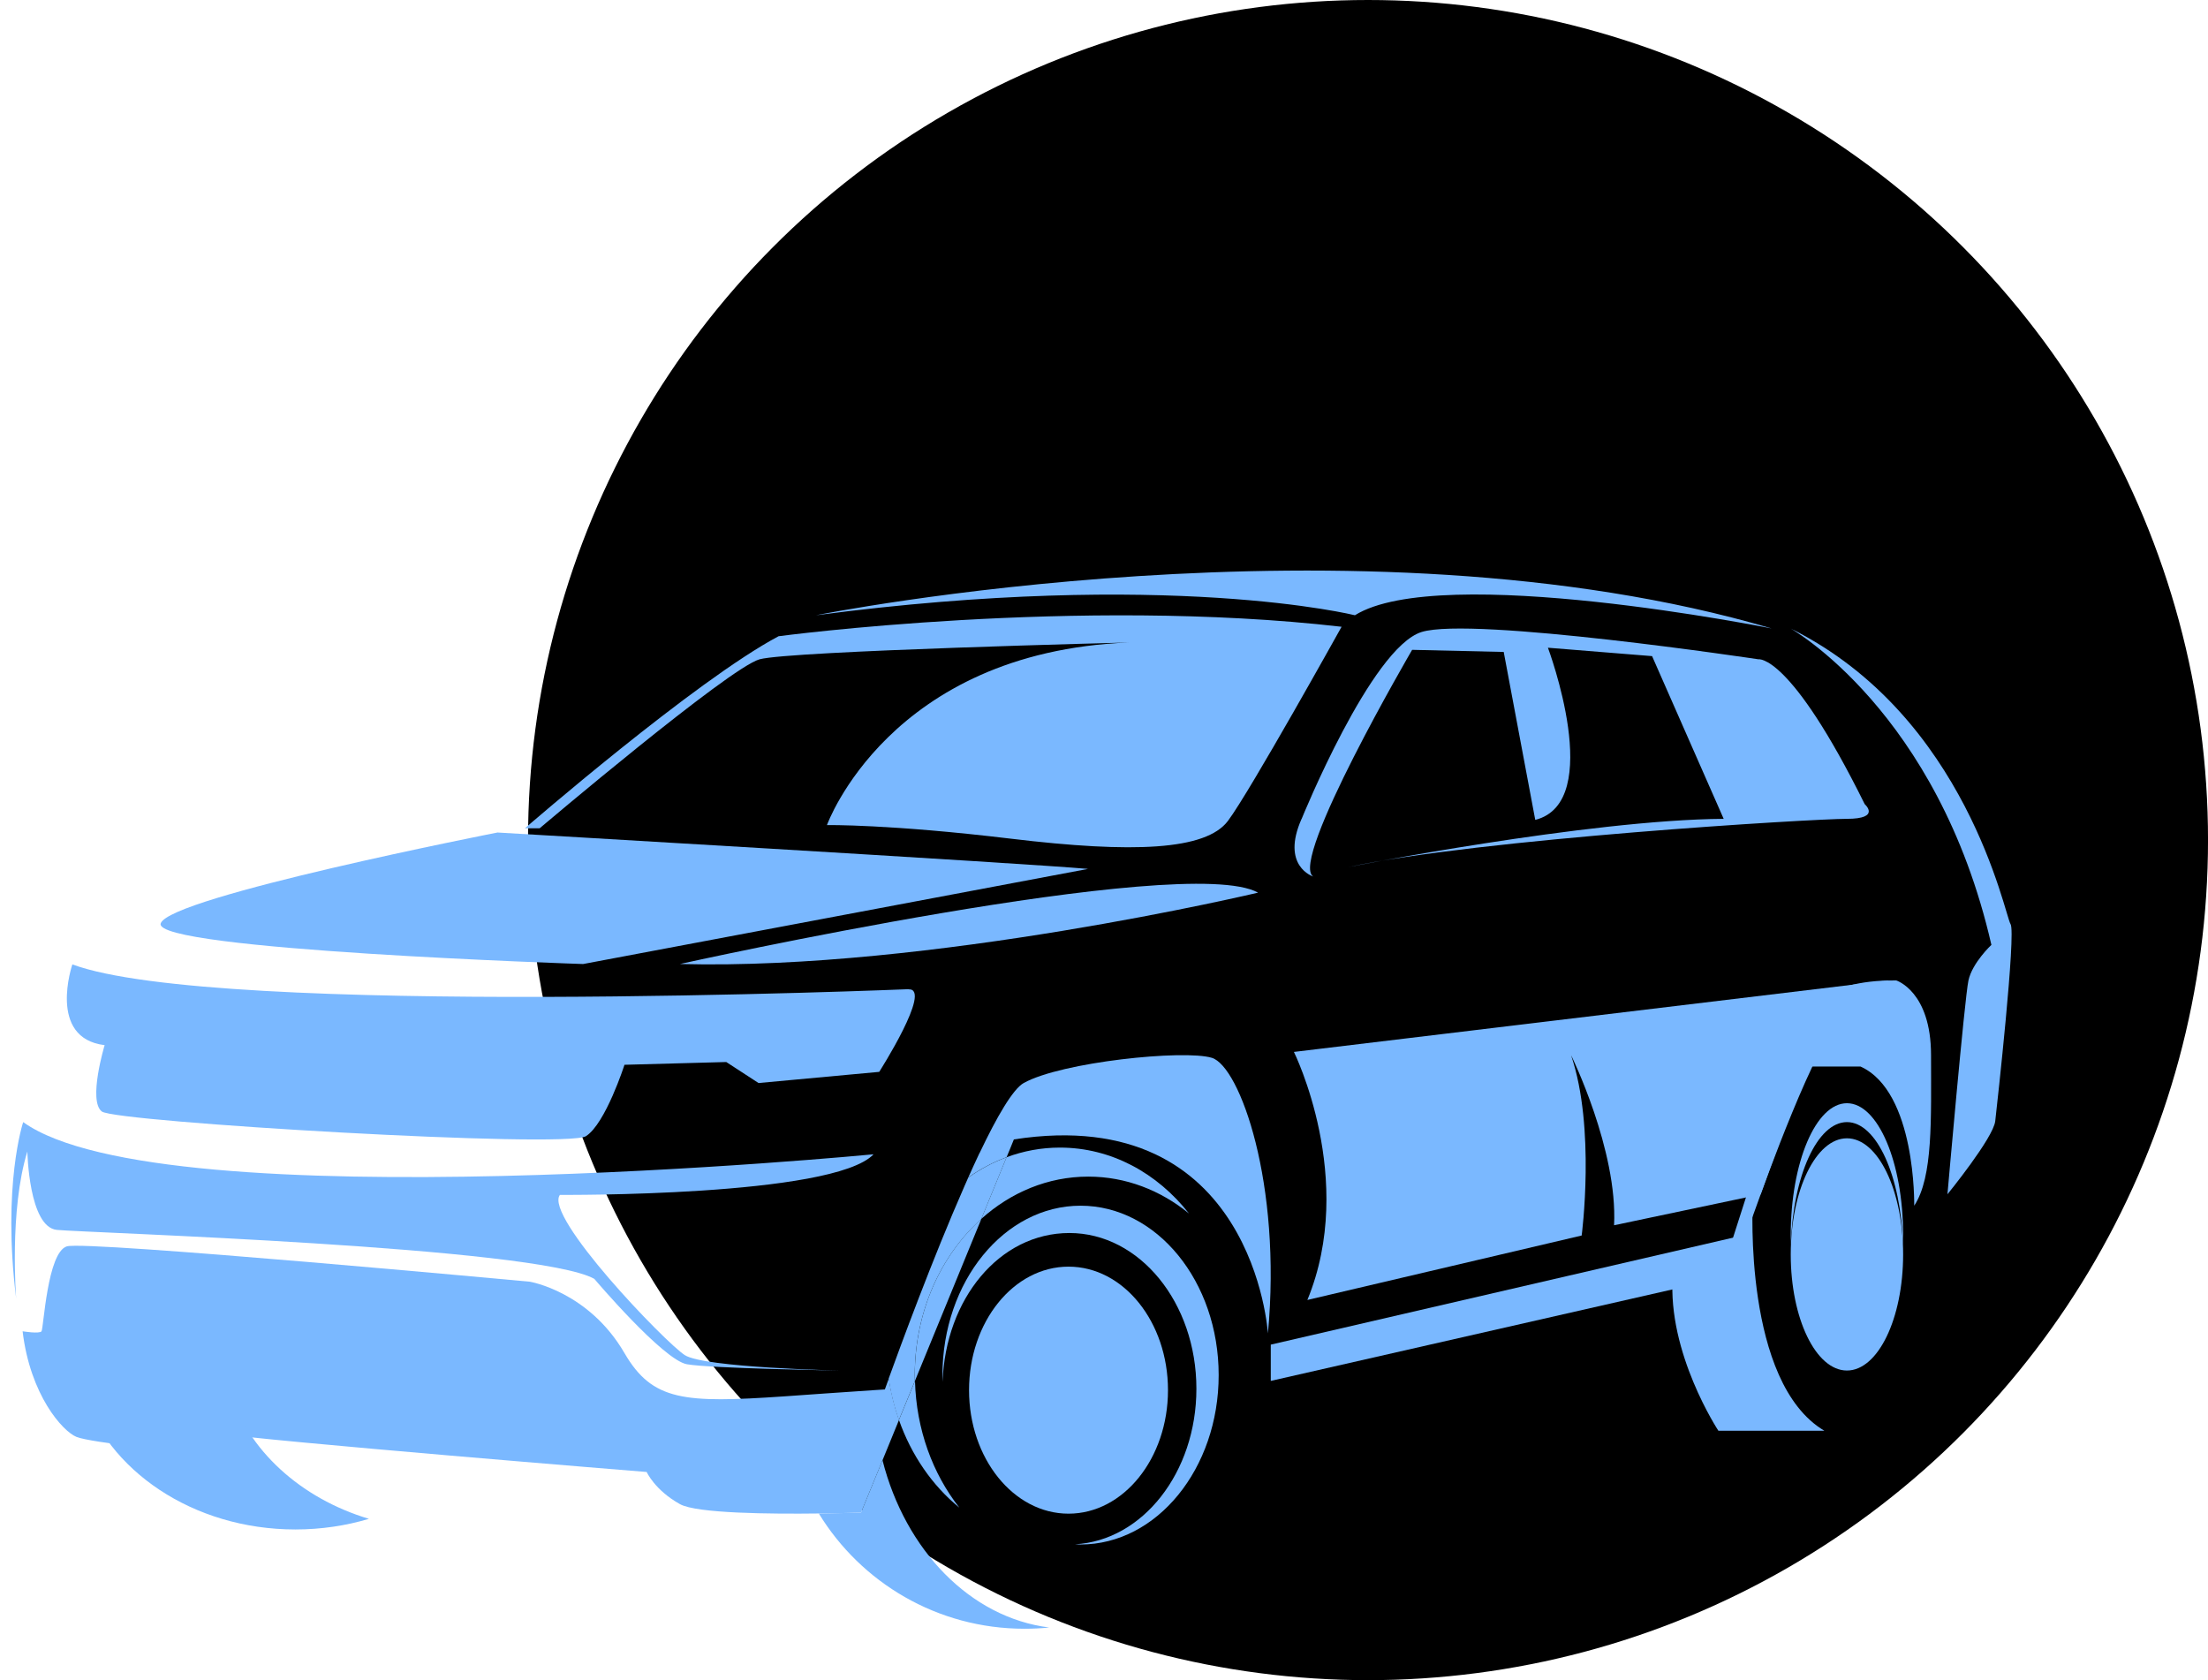 <svg width="92" height="70" viewBox="0 0 92 70" fill="none" xmlns="http://www.w3.org/2000/svg">
<circle cx="57.001" cy="35" r="35" fill="black"/>
<path d="M55.901 26.11C55.901 26.11 52.085 32.975 51.165 34.2C50.246 35.425 47.219 35.555 42.13 34.943C37.044 34.332 34.456 34.376 34.456 34.376C34.456 34.376 37.044 27.162 47.042 26.768C47.042 26.768 32.921 27.118 31.651 27.468C30.381 27.817 22.486 34.508 22.486 34.508H21.873C21.873 34.508 28.978 28.343 32.441 26.507C32.441 26.507 44.894 24.846 55.901 26.113V26.11Z" fill="#7AB8FF"/>
<path d="M54.236 34.115C54.236 34.115 57.129 26.986 59.233 26.331C61.338 25.675 73.267 27.468 73.267 27.468C73.267 27.468 74.581 27.206 77.696 33.503C77.696 33.503 78.397 34.115 76.95 34.115C75.503 34.115 61.688 34.946 56.163 36.127C56.163 36.127 66.181 34.151 71.82 34.115L68.837 27.336L64.497 26.986C64.497 26.986 66.907 33.415 63.969 34.159L62.655 27.162L58.839 27.074C58.839 27.074 53.708 35.863 54.716 36.518C54.716 36.518 53.357 36.089 54.233 34.115H54.236Z" fill="#7AB8FF"/>
<path d="M73.821 26.184C73.821 26.184 60.023 23.406 56.455 25.633C56.455 25.633 48.679 23.698 34.002 25.633C34.002 25.633 56.574 21.098 73.821 26.184Z" fill="#7AB8FF"/>
<path d="M45.346 36.199L24.297 40.164C24.297 40.164 6.345 39.58 6.696 38.473C7.047 37.366 20.729 34.685 20.729 34.685C20.729 34.685 42.773 35.968 45.346 36.202V36.199Z" fill="#7AB8FF"/>
<path d="M52.42 37.19C52.42 37.19 38.727 40.441 28.331 40.163C28.331 40.163 49.38 35.499 52.42 37.19Z" fill="#7AB8FF"/>
<path d="M37.863 41.212C37.863 41.212 9.037 42.413 3.015 40.18C3.015 40.18 1.963 43.253 4.36 43.544C4.36 43.544 3.658 45.863 4.244 46.309C4.829 46.752 23.598 47.859 24.415 47.336C25.233 46.813 26.02 44.362 26.02 44.362L30.261 44.247L31.606 45.122L36.634 44.657C36.634 44.657 38.854 41.179 37.863 41.218V41.212Z" fill="#7AB8FF"/>
<path d="M36.399 48.091C36.399 48.091 6.811 50.949 0.966 46.75C0.966 46.75 0.087 49.374 0.673 54.096C0.673 54.096 0.38 50.423 1.14 47.975C1.14 47.975 1.198 51.123 2.368 51.241C3.539 51.359 22.366 51.94 24.763 53.281C24.763 53.281 27.629 56.663 28.623 56.839C29.617 57.015 34.996 57.1 34.996 57.1C34.996 57.1 29.355 56.985 28.535 56.459C27.715 55.933 22.653 50.668 23.33 49.782C23.33 49.782 34.703 49.87 36.399 48.091Z" fill="#7AB8FF"/>
<path d="M36.77 60.834C37.722 64.587 40.431 67.393 43.717 67.806C43.378 67.842 43.035 67.858 42.684 67.858C39.056 67.858 35.878 65.936 34.119 63.059C35.135 63.045 35.875 63.02 35.875 63.02L36.77 60.837V60.834Z" fill="#7AB8FF"/>
<path d="M49.85 57.858C49.85 54.276 47.481 51.371 44.559 51.371C41.638 51.371 39.396 54.121 39.274 57.574C39.271 57.48 39.269 57.384 39.269 57.291C39.269 53.394 41.845 50.233 45.023 50.233C48.202 50.233 50.778 53.392 50.778 57.291C50.778 61.189 48.202 64.348 45.023 64.348C44.946 64.348 44.869 64.345 44.791 64.339C47.605 64.191 49.85 61.346 49.85 57.861V57.858Z" fill="#7AB8FF"/>
<path d="M40.818 48.036C41.538 46.521 42.207 45.37 42.657 45.12C44.236 44.244 49.323 43.721 50.491 44.071C51.659 44.42 53.415 49.319 52.83 55.555C52.83 55.555 52.244 45.921 42.245 47.471L42.08 47.879L41.942 48.212C41.376 48.421 40.837 48.708 40.343 49.06C40.503 48.705 40.66 48.361 40.815 48.033L40.818 48.036Z" fill="#7AB8FF"/>
<path d="M40.889 50.784L38.122 57.533C38.122 57.45 38.117 57.37 38.117 57.288C38.117 54.647 39.202 52.296 40.889 50.781V50.784Z" fill="#7AB8FF"/>
<path d="M1.729 55.468C1.817 55.352 1.969 52.175 2.786 51.927C3.604 51.679 22.077 53.4 22.077 53.4C22.077 53.4 24.529 53.807 26.02 56.374C27.188 58.378 28.514 58.461 32.667 58.177C33.716 58.105 34.95 58.012 36.403 57.918C36.557 57.907 36.709 57.899 36.869 57.888C36.869 57.888 36.927 57.723 37.035 57.428C37.121 58.031 37.264 58.609 37.458 59.16L36.773 60.834L35.878 63.018C35.878 63.018 35.141 63.045 34.122 63.056C32.12 63.081 29.033 63.056 28.334 62.668C27.282 62.084 26.945 61.327 26.945 61.327C26.945 61.327 11.084 60.044 8.864 59.694C8.864 59.694 8.513 60.394 8.047 60.452C7.58 60.509 3.778 60.102 3.192 59.868C2.607 59.634 1.257 58.119 0.942 55.465C0.942 55.465 1.643 55.581 1.731 55.465L1.729 55.468Z" fill="#7AB8FF"/>
<path d="M39.967 62.808C38.851 61.897 37.976 60.633 37.456 59.16L38.125 57.532C38.177 59.559 38.865 61.401 39.969 62.808H39.967Z" fill="#7AB8FF"/>
<path d="M41.945 48.212C42.644 47.953 43.389 47.812 44.162 47.812C46.3 47.812 48.219 48.873 49.541 50.558C48.357 49.591 46.91 49.021 45.344 49.021C43.663 49.021 42.116 49.679 40.888 50.781L41.857 48.416L41.942 48.209L41.945 48.212Z" fill="#7AB8FF"/>
<path d="M40.188 49.413C40.241 49.294 40.293 49.179 40.343 49.063C40.84 48.711 41.376 48.421 41.942 48.215L41.856 48.421L40.887 50.787C39.2 52.301 38.115 54.65 38.115 57.293C38.115 57.376 38.117 57.456 38.12 57.538L37.452 59.165C37.259 58.615 37.115 58.036 37.029 57.433C37.491 56.156 38.855 52.441 40.186 49.418L40.188 49.413Z" fill="#7AB8FF"/>
<path d="M52.949 57.532L72.127 53.165L72.596 51.475L52.949 56.021V57.532Z" fill="#7AB8FF"/>
<path d="M72.127 51.825L75.153 42.38C75.153 42.38 75.722 40.806 79.013 40.849C79.013 40.849 80.46 41.301 80.46 43.961C80.46 46.621 80.549 49.038 79.759 50.233C79.759 50.233 79.847 45.484 77.522 44.435H75.286L72.129 53.166V51.825H72.127Z" fill="#7AB8FF"/>
<path d="M76.014 59.608H71.599C71.599 59.608 69.464 56.373 69.699 53.165L71.803 53.019L73.032 50.103C73.032 50.103 72.623 57.596 76.014 59.608Z" fill="#7AB8FF"/>
<path d="M76.956 46.75C75.719 46.75 74.705 49 74.62 51.853C74.617 51.723 74.614 51.591 74.614 51.459C74.614 48.425 75.663 45.963 76.956 45.963C78.248 45.963 79.297 48.425 79.297 51.459C79.297 51.591 79.297 51.723 79.292 51.853C79.206 49.003 78.193 46.75 76.956 46.75Z" fill="#7AB8FF"/>
<path d="M9.551 57.918C10.318 60.415 12.522 62.425 15.372 63.279C14.413 63.565 13.383 63.722 12.309 63.722C8.037 63.722 4.445 61.255 3.423 57.918H9.551Z" fill="#7AB8FF"/>
<path d="M44.522 63.064C42.233 63.064 40.377 60.76 40.377 57.918C40.377 55.075 42.233 52.772 44.522 52.772C46.811 52.772 48.666 55.075 48.666 57.918C48.666 60.76 46.811 63.064 44.522 63.064Z" fill="#7AB8FF"/>
<path d="M76.956 57.1C75.662 57.1 74.614 54.934 74.614 52.263C74.614 49.591 75.662 47.425 76.956 47.425C78.249 47.425 79.297 49.591 79.297 52.263C79.297 54.934 78.249 57.1 76.956 57.1Z" fill="#7AB8FF"/>
<path d="M78.677 40.847L53.913 43.826C53.913 43.826 56.545 49.135 54.474 54.16L65.903 51.475C65.903 51.475 66.494 46.995 65.461 43.961C65.461 43.961 67.41 47.912 67.253 51.048L73.361 49.76C73.361 49.76 75.772 43.03 76.647 42.675C77.522 42.317 78.876 42.675 78.876 42.675L78.677 40.849V40.847Z" fill="#7AB8FF"/>
<path d="M81.144 49.757C81.144 49.757 83.055 47.411 83.135 46.709C83.215 46.007 84.01 38.853 83.773 38.501C83.535 38.149 81.961 29.839 74.614 26.188C74.614 26.188 80.746 29.629 82.975 39.366C82.975 39.366 82.18 40.109 82.019 40.847C81.859 41.585 81.144 49.757 81.144 49.757Z" fill="#7AB8FF"/>
</svg>
